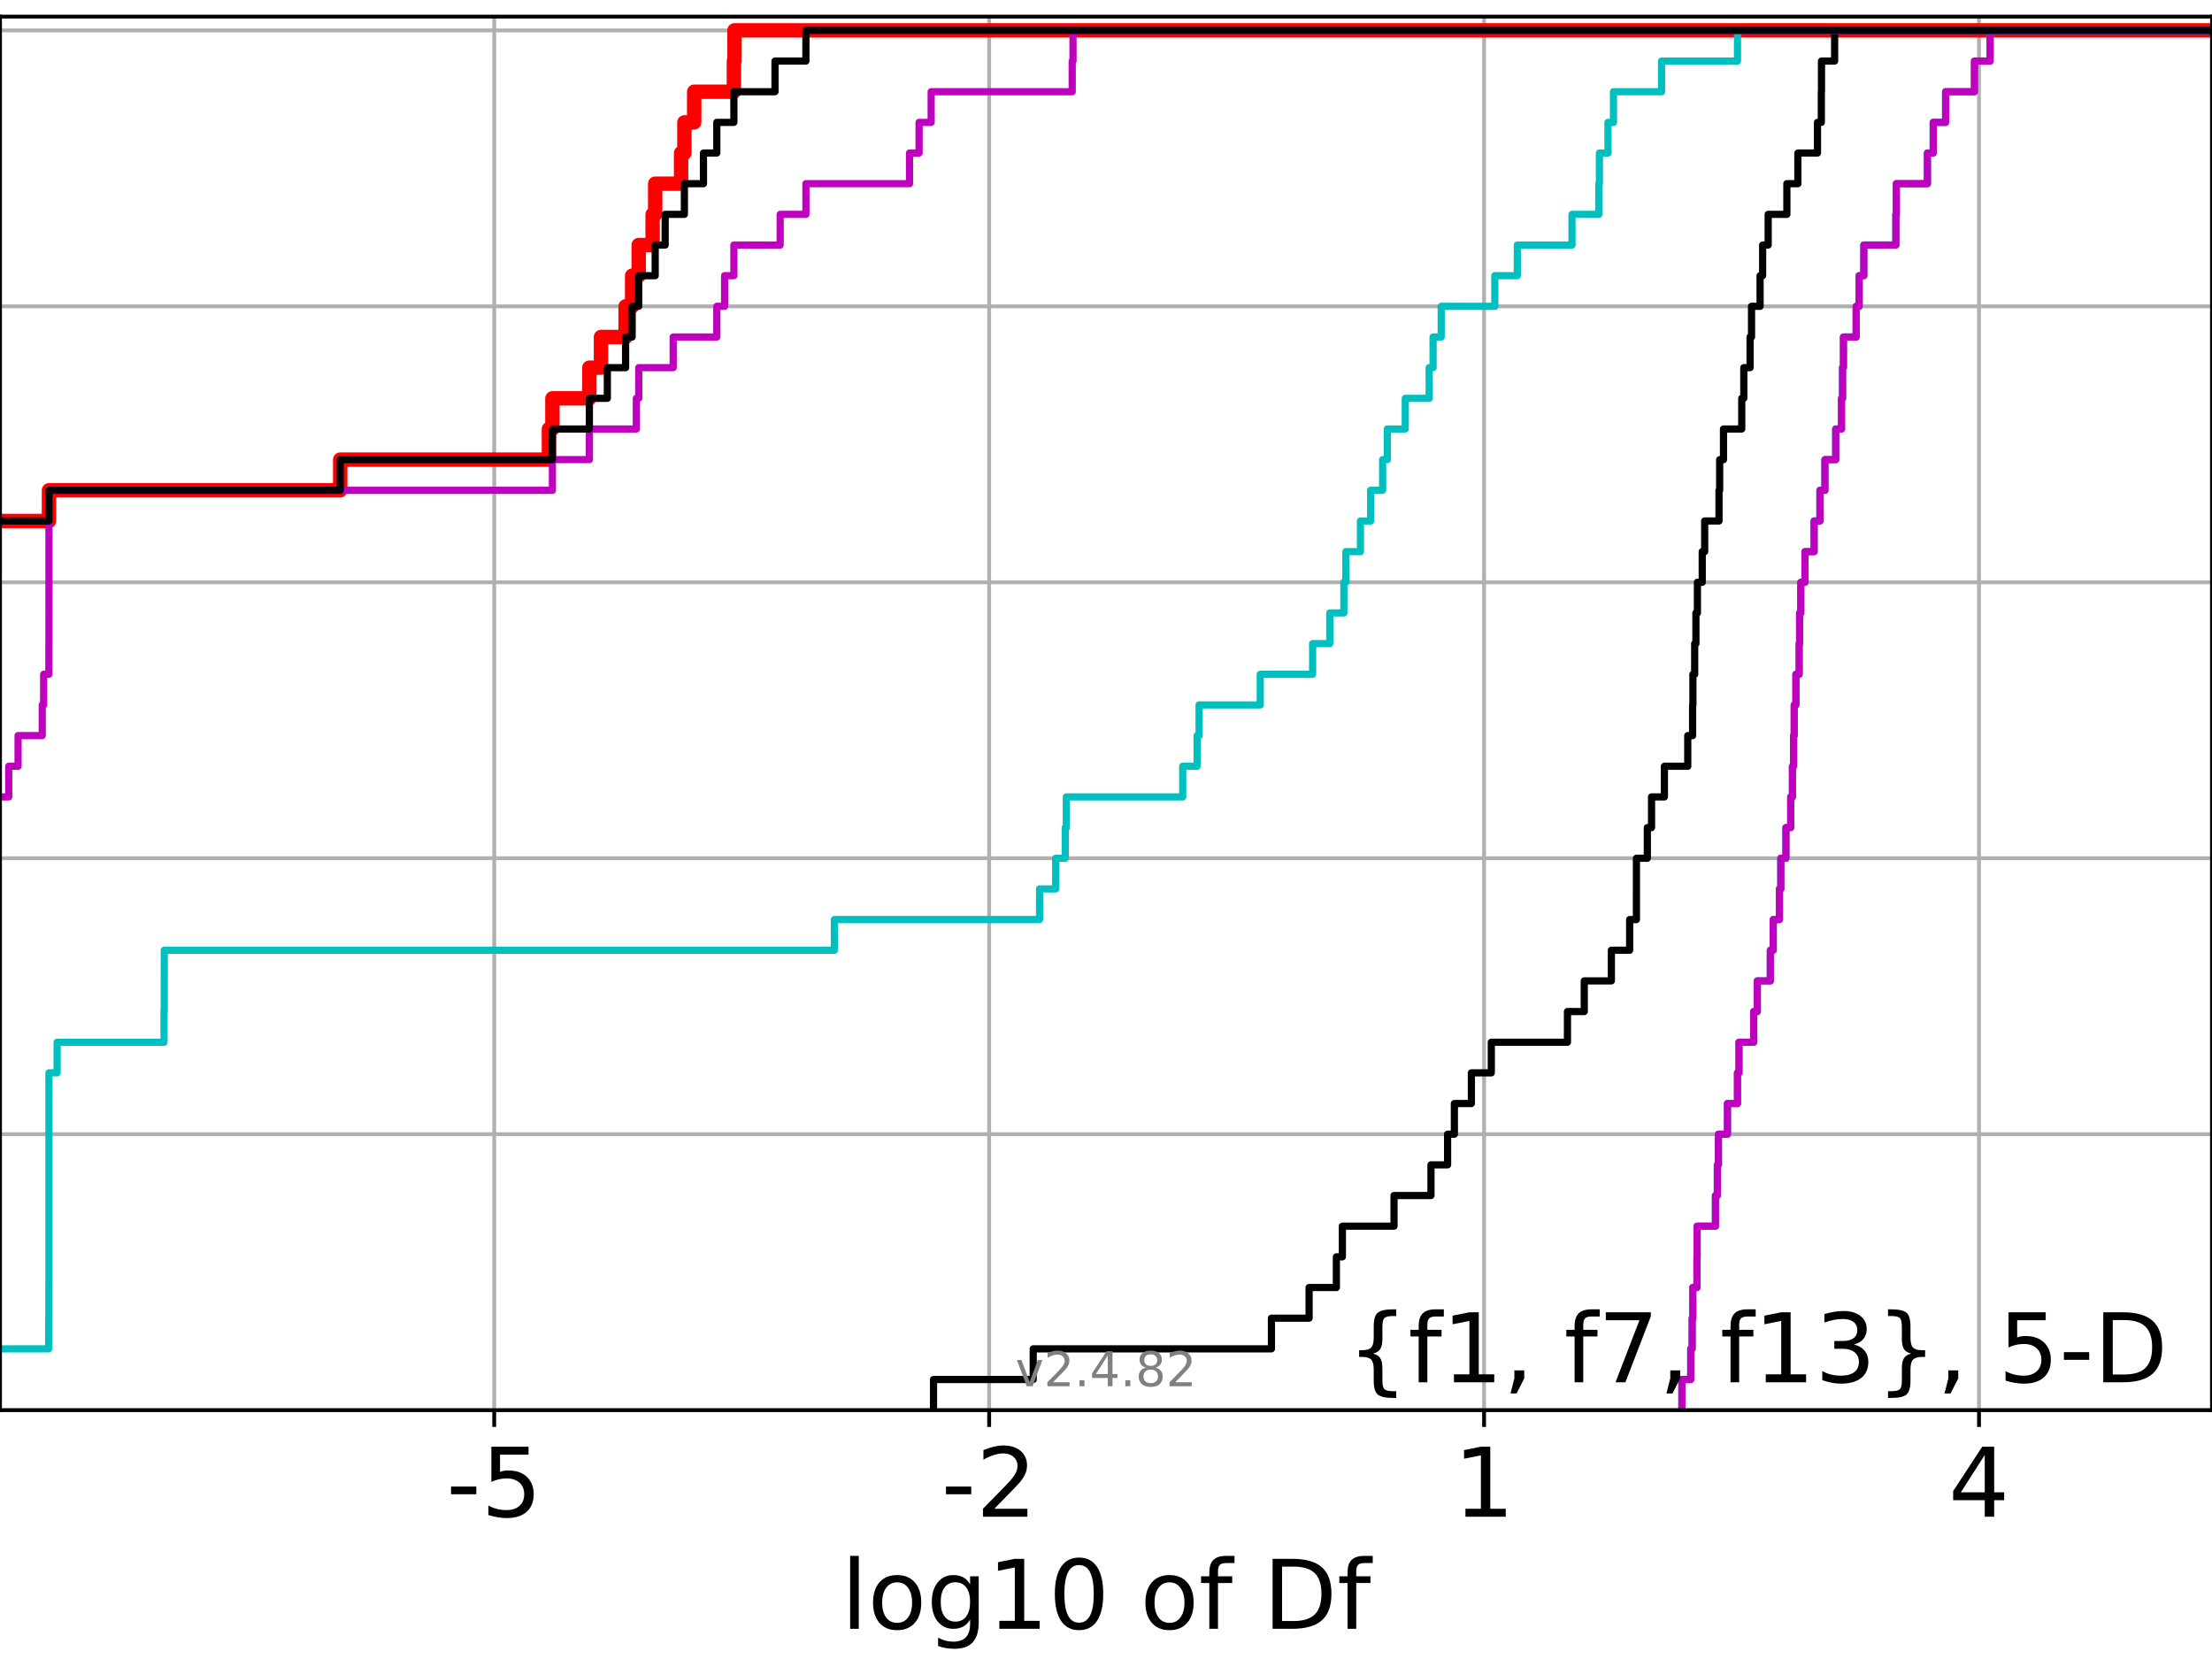 <?xml version="1.0" encoding="utf-8" standalone="no"?>
<!DOCTYPE svg PUBLIC "-//W3C//DTD SVG 1.1//EN"
  "http://www.w3.org/Graphics/SVG/1.1/DTD/svg11.dtd">
<!-- Created with matplotlib (https://matplotlib.org/) -->
<svg height="345.6pt" version="1.1" viewBox="0 0 460.8 345.6" width="460.8pt" xmlns="http://www.w3.org/2000/svg" xmlns:xlink="http://www.w3.org/1999/xlink">
 <defs>
  <style type="text/css">*{stroke-linecap:butt;stroke-linejoin:round;}</style>
 </defs>
 <g id="figure_1">
  <g id="patch_1">
   <path d="M 0 345.6 
L 460.8 345.6 
L 460.8 0 
L 0 0 
z
" style="fill:#ffffff;"/>
  </g>
  <g id="axes_1">
   <g id="patch_2">
    <path d="M 0 293.76 
L 460.8 293.76 
L 460.8 3.456 
L 0 3.456 
z
" style="fill:#ffffff;"/>
   </g>
   <g id="matplotlib.axis_1">
    <g id="xtick_1">
     <g id="line2d_1">
      <path clip-path="url(#pd1723f86e3)" d="M 102.954 293.76 
L 102.954 3.456 
" style="fill:none;stroke:#b0b0b0;stroke-linecap:square;stroke-width:0.8;"/>
     </g>
     <g id="line2d_2">
      <defs>
       <path d="M 0 0 
L 0 3.5 
" id="m54140514c9" style="stroke:#000000;stroke-width:0.8;"/>
      </defs>
      <g>
       <use style="stroke:#000000;stroke-width:0.8;" x="102.954" xlink:href="#m54140514c9" y="293.76"/>
      </g>
     </g>
     <g id="text_1">
      <!-- -5 -->
      <g transform="translate(92.984 315.957)scale(0.2 -0.2)">
       <defs>
        <path d="M 4.891 31.391 
L 31.203 31.391 
L 31.203 23.391 
L 4.891 23.391 
z
" id="DejaVuSans-45"/>
        <path d="M 10.797 72.906 
L 49.516 72.906 
L 49.516 64.594 
L 19.828 64.594 
L 19.828 46.734 
Q 21.969 47.469 24.109 47.828 
Q 26.266 48.188 28.422 48.188 
Q 40.625 48.188 47.75 41.5 
Q 54.891 34.812 54.891 23.391 
Q 54.891 11.625 47.562 5.094 
Q 40.234 -1.422 26.906 -1.422 
Q 22.312 -1.422 17.547 -0.641 
Q 12.797 0.141 7.719 1.703 
L 7.719 11.625 
Q 12.109 9.234 16.797 8.062 
Q 21.484 6.891 26.703 6.891 
Q 35.156 6.891 40.078 11.328 
Q 45.016 15.766 45.016 23.391 
Q 45.016 31 40.078 35.438 
Q 35.156 39.891 26.703 39.891 
Q 22.75 39.891 18.812 39.016 
Q 14.891 38.141 10.797 36.281 
z
" id="DejaVuSans-53"/>
       </defs>
       <use xlink:href="#DejaVuSans-45"/>
       <use x="36.084" xlink:href="#DejaVuSans-53"/>
      </g>
     </g>
    </g>
    <g id="xtick_2">
     <g id="line2d_3">
      <path clip-path="url(#pd1723f86e3)" d="M 206.057 293.76 
L 206.057 3.456 
" style="fill:none;stroke:#b0b0b0;stroke-linecap:square;stroke-width:0.8;"/>
     </g>
     <g id="line2d_4">
      <g>
       <use style="stroke:#000000;stroke-width:0.8;" x="206.057" xlink:href="#m54140514c9" y="293.76"/>
      </g>
     </g>
     <g id="text_2">
      <!-- -2 -->
      <g transform="translate(196.087 315.957)scale(0.2 -0.2)">
       <defs>
        <path d="M 19.188 8.297 
L 53.609 8.297 
L 53.609 0 
L 7.328 0 
L 7.328 8.297 
Q 12.938 14.109 22.625 23.891 
Q 32.328 33.688 34.812 36.531 
Q 39.547 41.844 41.422 45.531 
Q 43.312 49.219 43.312 52.781 
Q 43.312 58.594 39.234 62.25 
Q 35.156 65.922 28.609 65.922 
Q 23.969 65.922 18.812 64.312 
Q 13.672 62.703 7.812 59.422 
L 7.812 69.391 
Q 13.766 71.781 18.938 73 
Q 24.125 74.219 28.422 74.219 
Q 39.75 74.219 46.484 68.547 
Q 53.219 62.891 53.219 53.422 
Q 53.219 48.922 51.531 44.891 
Q 49.859 40.875 45.406 35.406 
Q 44.188 33.984 37.641 27.219 
Q 31.109 20.453 19.188 8.297 
z
" id="DejaVuSans-50"/>
       </defs>
       <use xlink:href="#DejaVuSans-45"/>
       <use x="36.084" xlink:href="#DejaVuSans-50"/>
      </g>
     </g>
    </g>
    <g id="xtick_3">
     <g id="line2d_5">
      <path clip-path="url(#pd1723f86e3)" d="M 309.16 293.76 
L 309.16 3.456 
" style="fill:none;stroke:#b0b0b0;stroke-linecap:square;stroke-width:0.8;"/>
     </g>
     <g id="line2d_6">
      <g>
       <use style="stroke:#000000;stroke-width:0.8;" x="309.16" xlink:href="#m54140514c9" y="293.76"/>
      </g>
     </g>
     <g id="text_3">
      <!-- 1 -->
      <g transform="translate(302.797 315.957)scale(0.2 -0.2)">
       <defs>
        <path d="M 12.406 8.297 
L 28.516 8.297 
L 28.516 63.922 
L 10.984 60.406 
L 10.984 69.391 
L 28.422 72.906 
L 38.281 72.906 
L 38.281 8.297 
L 54.391 8.297 
L 54.391 0 
L 12.406 0 
z
" id="DejaVuSans-49"/>
       </defs>
       <use xlink:href="#DejaVuSans-49"/>
      </g>
     </g>
    </g>
    <g id="xtick_4">
     <g id="line2d_7">
      <path clip-path="url(#pd1723f86e3)" d="M 412.262 293.76 
L 412.262 3.456 
" style="fill:none;stroke:#b0b0b0;stroke-linecap:square;stroke-width:0.8;"/>
     </g>
     <g id="line2d_8">
      <g>
       <use style="stroke:#000000;stroke-width:0.8;" x="412.262" xlink:href="#m54140514c9" y="293.76"/>
      </g>
     </g>
     <g id="text_4">
      <!-- 4 -->
      <g transform="translate(405.9 315.957)scale(0.2 -0.2)">
       <defs>
        <path d="M 37.797 64.312 
L 12.891 25.391 
L 37.797 25.391 
z
M 35.203 72.906 
L 47.609 72.906 
L 47.609 25.391 
L 58.016 25.391 
L 58.016 17.188 
L 47.609 17.188 
L 47.609 0 
L 37.797 0 
L 37.797 17.188 
L 4.891 17.188 
L 4.891 26.703 
z
" id="DejaVuSans-52"/>
       </defs>
       <use xlink:href="#DejaVuSans-52"/>
      </g>
     </g>
    </g>
    <g id="text_5">
     <!-- log10 of Df -->
     <g transform="translate(175.214 339.313)scale(0.2 -0.2)">
      <defs>
       <path d="M 9.422 75.984 
L 18.406 75.984 
L 18.406 0 
L 9.422 0 
z
" id="DejaVuSans-108"/>
       <path d="M 30.609 48.391 
Q 23.391 48.391 19.188 42.75 
Q 14.984 37.109 14.984 27.297 
Q 14.984 17.484 19.156 11.844 
Q 23.344 6.203 30.609 6.203 
Q 37.797 6.203 41.984 11.859 
Q 46.188 17.531 46.188 27.297 
Q 46.188 37.016 41.984 42.703 
Q 37.797 48.391 30.609 48.391 
z
M 30.609 56 
Q 42.328 56 49.016 48.375 
Q 55.719 40.766 55.719 27.297 
Q 55.719 13.875 49.016 6.219 
Q 42.328 -1.422 30.609 -1.422 
Q 18.844 -1.422 12.172 6.219 
Q 5.516 13.875 5.516 27.297 
Q 5.516 40.766 12.172 48.375 
Q 18.844 56 30.609 56 
z
" id="DejaVuSans-111"/>
       <path d="M 45.406 27.984 
Q 45.406 37.75 41.375 43.109 
Q 37.359 48.484 30.078 48.484 
Q 22.859 48.484 18.828 43.109 
Q 14.797 37.75 14.797 27.984 
Q 14.797 18.266 18.828 12.891 
Q 22.859 7.516 30.078 7.516 
Q 37.359 7.516 41.375 12.891 
Q 45.406 18.266 45.406 27.984 
z
M 54.391 6.781 
Q 54.391 -7.172 48.188 -13.984 
Q 42 -20.797 29.203 -20.797 
Q 24.469 -20.797 20.266 -20.094 
Q 16.062 -19.391 12.109 -17.922 
L 12.109 -9.188 
Q 16.062 -11.328 19.922 -12.344 
Q 23.781 -13.375 27.781 -13.375 
Q 36.625 -13.375 41.016 -8.766 
Q 45.406 -4.156 45.406 5.172 
L 45.406 9.625 
Q 42.625 4.781 38.281 2.391 
Q 33.938 0 27.875 0 
Q 17.828 0 11.672 7.656 
Q 5.516 15.328 5.516 27.984 
Q 5.516 40.672 11.672 48.328 
Q 17.828 56 27.875 56 
Q 33.938 56 38.281 53.609 
Q 42.625 51.219 45.406 46.391 
L 45.406 54.688 
L 54.391 54.688 
z
" id="DejaVuSans-103"/>
       <path d="M 31.781 66.406 
Q 24.172 66.406 20.328 58.906 
Q 16.5 51.422 16.5 36.375 
Q 16.5 21.391 20.328 13.891 
Q 24.172 6.391 31.781 6.391 
Q 39.453 6.391 43.281 13.891 
Q 47.125 21.391 47.125 36.375 
Q 47.125 51.422 43.281 58.906 
Q 39.453 66.406 31.781 66.406 
z
M 31.781 74.219 
Q 44.047 74.219 50.516 64.516 
Q 56.984 54.828 56.984 36.375 
Q 56.984 17.969 50.516 8.266 
Q 44.047 -1.422 31.781 -1.422 
Q 19.531 -1.422 13.062 8.266 
Q 6.594 17.969 6.594 36.375 
Q 6.594 54.828 13.062 64.516 
Q 19.531 74.219 31.781 74.219 
z
" id="DejaVuSans-48"/>
       <path id="DejaVuSans-32"/>
       <path d="M 37.109 75.984 
L 37.109 68.5 
L 28.516 68.5 
Q 23.688 68.5 21.797 66.547 
Q 19.922 64.594 19.922 59.516 
L 19.922 54.688 
L 34.719 54.688 
L 34.719 47.703 
L 19.922 47.703 
L 19.922 0 
L 10.891 0 
L 10.891 47.703 
L 2.297 47.703 
L 2.297 54.688 
L 10.891 54.688 
L 10.891 58.5 
Q 10.891 67.625 15.141 71.797 
Q 19.391 75.984 28.609 75.984 
z
" id="DejaVuSans-102"/>
       <path d="M 19.672 64.797 
L 19.672 8.109 
L 31.594 8.109 
Q 46.688 8.109 53.688 14.938 
Q 60.688 21.781 60.688 36.531 
Q 60.688 51.172 53.688 57.984 
Q 46.688 64.797 31.594 64.797 
z
M 9.812 72.906 
L 30.078 72.906 
Q 51.266 72.906 61.172 64.094 
Q 71.094 55.281 71.094 36.531 
Q 71.094 17.672 61.125 8.828 
Q 51.172 0 30.078 0 
L 9.812 0 
z
" id="DejaVuSans-68"/>
      </defs>
      <use xlink:href="#DejaVuSans-108"/>
      <use x="27.783" xlink:href="#DejaVuSans-111"/>
      <use x="88.965" xlink:href="#DejaVuSans-103"/>
      <use x="152.441" xlink:href="#DejaVuSans-49"/>
      <use x="216.064" xlink:href="#DejaVuSans-48"/>
      <use x="279.688" xlink:href="#DejaVuSans-32"/>
      <use x="311.475" xlink:href="#DejaVuSans-111"/>
      <use x="372.656" xlink:href="#DejaVuSans-102"/>
      <use x="407.861" xlink:href="#DejaVuSans-32"/>
      <use x="439.648" xlink:href="#DejaVuSans-68"/>
      <use x="516.65" xlink:href="#DejaVuSans-102"/>
     </g>
    </g>
   </g>
   <g id="matplotlib.axis_2">
    <g id="ytick_1">
     <g id="line2d_9">
      <path clip-path="url(#pd1723f86e3)" d="M 0 293.76 
L 460.8 293.76 
" style="fill:none;stroke:#b0b0b0;stroke-linecap:square;stroke-width:0.8;"/>
     </g>
     <g id="line2d_10">
      <defs>
       <path d="M 0 0 
L -3.5 0 
" id="m6c19fadbab" style="stroke:#000000;stroke-width:0.8;"/>
      </defs>
      <g>
       <use style="stroke:#000000;stroke-width:0.8;" x="0" xlink:href="#m6c19fadbab" y="293.76"/>
      </g>
     </g>
    </g>
    <g id="ytick_2">
     <g id="line2d_11">
      <path clip-path="url(#pd1723f86e3)" d="M 0 236.274 
L 460.8 236.274 
" style="fill:none;stroke:#b0b0b0;stroke-linecap:square;stroke-width:0.8;"/>
     </g>
     <g id="line2d_12">
      <g>
       <use style="stroke:#000000;stroke-width:0.8;" x="0" xlink:href="#m6c19fadbab" y="236.274"/>
      </g>
     </g>
    </g>
    <g id="ytick_3">
     <g id="line2d_13">
      <path clip-path="url(#pd1723f86e3)" d="M 0 178.788 
L 460.8 178.788 
" style="fill:none;stroke:#b0b0b0;stroke-linecap:square;stroke-width:0.8;"/>
     </g>
     <g id="line2d_14">
      <g>
       <use style="stroke:#000000;stroke-width:0.8;" x="0" xlink:href="#m6c19fadbab" y="178.788"/>
      </g>
     </g>
    </g>
    <g id="ytick_4">
     <g id="line2d_15">
      <path clip-path="url(#pd1723f86e3)" d="M 0 121.302 
L 460.8 121.302 
" style="fill:none;stroke:#b0b0b0;stroke-linecap:square;stroke-width:0.8;"/>
     </g>
     <g id="line2d_16">
      <g>
       <use style="stroke:#000000;stroke-width:0.8;" x="0" xlink:href="#m6c19fadbab" y="121.302"/>
      </g>
     </g>
    </g>
    <g id="ytick_5">
     <g id="line2d_17">
      <path clip-path="url(#pd1723f86e3)" d="M 0 63.816 
L 460.8 63.816 
" style="fill:none;stroke:#b0b0b0;stroke-linecap:square;stroke-width:0.8;"/>
     </g>
     <g id="line2d_18">
      <g>
       <use style="stroke:#000000;stroke-width:0.8;" x="0" xlink:href="#m6c19fadbab" y="63.816"/>
      </g>
     </g>
    </g>
    <g id="ytick_6">
     <g id="line2d_19">
      <path clip-path="url(#pd1723f86e3)" d="M 0 6.33 
L 460.8 6.33 
" style="fill:none;stroke:#b0b0b0;stroke-linecap:square;stroke-width:0.8;"/>
     </g>
     <g id="line2d_20">
      <g>
       <use style="stroke:#000000;stroke-width:0.8;" x="0" xlink:href="#m6c19fadbab" y="6.33"/>
      </g>
     </g>
    </g>
   </g>
   <g id="line2d_21">
    <path clip-path="url(#pd1723f86e3)" d="M -1 108.528 
L 10.201 108.528 
L 10.201 102.14 
L 70.868 102.14 
L 70.868 95.753 
L 114.346 95.753 
L 114.346 89.366 
L 115.077 89.366 
L 115.077 82.978 
L 122.775 82.978 
L 122.775 76.591 
L 125.196 76.591 
L 125.196 70.204 
L 130.326 70.204 
L 130.326 63.816 
L 131.685 63.816 
L 131.685 57.429 
L 133.053 57.429 
L 133.053 51.042 
L 135.953 51.042 
L 135.953 44.654 
L 136.488 44.654 
L 136.488 38.267 
L 141.88 38.267 
L 141.88 31.88 
L 142.57 31.88 
L 142.57 25.492 
L 144.615 25.492 
L 144.615 19.105 
L 152.882 19.105 
L 152.882 12.718 
L 153.007 12.718 
L 153.007 6.33 
L 153.007 6.33 
L 153.007 6.33 
L 460.8 6.33 
" style="fill:none;stroke:#ff0000;stroke-linecap:square;stroke-width:3;"/>
   </g>
   <g id="line2d_22">
    <path clip-path="url(#pd1723f86e3)" d="M 350.368 293.76 
L 350.368 287.373 
L 352.213 287.373 
L 352.213 280.985 
L 352.507 280.985 
L 352.507 274.598 
L 352.636 274.598 
L 352.636 268.211 
L 353.512 268.211 
L 353.512 261.823 
L 353.537 261.823 
L 353.537 255.436 
L 357.358 255.436 
L 357.358 249.049 
L 357.756 249.049 
L 357.756 242.661 
L 357.981 242.661 
L 357.981 236.274 
L 359.861 236.274 
L 359.861 229.887 
L 361.946 229.887 
L 361.946 223.499 
L 362.262 223.499 
L 362.262 217.112 
L 365.329 217.112 
L 365.329 210.725 
L 366.08 210.725 
L 366.08 204.337 
L 368.792 204.337 
L 368.792 197.95 
L 369.394 197.95 
L 369.394 191.563 
L 370.677 191.563 
L 370.677 185.175 
L 370.976 185.175 
L 370.976 178.788 
L 372.041 178.788 
L 372.041 172.401 
L 373.043 172.401 
L 373.043 166.013 
L 373.399 166.013 
L 373.399 159.626 
L 373.629 159.626 
L 373.629 153.239 
L 373.769 153.239 
L 373.769 146.851 
L 374.124 146.851 
L 374.124 140.464 
L 374.792 140.464 
L 374.792 134.077 
L 374.894 134.077 
L 374.894 127.69 
L 375.136 127.69 
L 375.136 121.302 
L 376.015 121.302 
L 376.015 114.915 
L 377.913 114.915 
L 377.913 108.528 
L 379.124 108.528 
L 379.124 102.14 
L 380.166 102.14 
L 380.166 95.753 
L 382.412 95.753 
L 382.412 89.366 
L 383.622 89.366 
L 383.622 82.978 
L 383.838 82.978 
L 383.838 76.591 
L 384.022 76.591 
L 384.022 70.204 
L 386.677 70.204 
L 386.677 63.816 
L 387.288 63.816 
L 387.288 57.429 
L 388.268 57.429 
L 388.268 51.042 
L 394.942 51.042 
L 394.942 44.654 
L 395.038 44.654 
L 395.038 38.267 
L 401.513 38.267 
L 401.513 31.88 
L 402.726 31.88 
L 402.726 25.492 
L 405.308 25.492 
L 405.308 19.105 
L 411.316 19.105 
L 411.316 12.718 
L 414.567 12.718 
L 414.567 6.33 
L 414.567 6.33 
L 414.567 6.33 
L 460.8 6.33 
" style="fill:none;stroke:#00bfbf;stroke-linecap:square;stroke-width:1.5;"/>
   </g>
   <g id="line2d_23">
    <path clip-path="url(#pd1723f86e3)" d="M 350.368 293.76 
L 350.368 287.373 
L 352.213 287.373 
L 352.213 280.985 
L 352.507 280.985 
L 352.507 274.598 
L 352.636 274.598 
L 352.636 268.211 
L 353.512 268.211 
L 353.512 261.823 
L 353.537 261.823 
L 353.537 255.436 
L 357.358 255.436 
L 357.358 249.049 
L 357.756 249.049 
L 357.756 242.661 
L 357.981 242.661 
L 357.981 236.274 
L 359.861 236.274 
L 359.861 229.887 
L 361.946 229.887 
L 361.946 223.499 
L 362.262 223.499 
L 362.262 217.112 
L 365.329 217.112 
L 365.329 210.725 
L 366.08 210.725 
L 366.08 204.337 
L 368.792 204.337 
L 368.792 197.95 
L 369.394 197.95 
L 369.394 191.563 
L 370.677 191.563 
L 370.677 185.175 
L 370.976 185.175 
L 370.976 178.788 
L 372.041 178.788 
L 372.041 172.401 
L 373.043 172.401 
L 373.043 166.013 
L 373.399 166.013 
L 373.399 159.626 
L 373.629 159.626 
L 373.629 153.239 
L 373.769 153.239 
L 373.769 146.851 
L 374.124 146.851 
L 374.124 140.464 
L 374.792 140.464 
L 374.792 134.077 
L 374.894 134.077 
L 374.894 127.69 
L 375.136 127.69 
L 375.136 121.302 
L 376.015 121.302 
L 376.015 114.915 
L 377.913 114.915 
L 377.913 108.528 
L 379.124 108.528 
L 379.124 102.14 
L 380.166 102.14 
L 380.166 95.753 
L 382.412 95.753 
L 382.412 89.366 
L 383.622 89.366 
L 383.622 82.978 
L 383.838 82.978 
L 383.838 76.591 
L 384.022 76.591 
L 384.022 70.204 
L 386.677 70.204 
L 386.677 63.816 
L 387.288 63.816 
L 387.288 57.429 
L 388.268 57.429 
L 388.268 51.042 
L 394.942 51.042 
L 394.942 44.654 
L 395.038 44.654 
L 395.038 38.267 
L 401.513 38.267 
L 401.513 31.88 
L 402.726 31.88 
L 402.726 25.492 
L 405.308 25.492 
L 405.308 19.105 
L 411.316 19.105 
L 411.316 12.718 
L 414.567 12.718 
L 414.567 6.33 
L 414.567 6.33 
L 414.567 6.33 
L 460.8 6.33 
" style="fill:none;stroke:#bf00bf;stroke-linecap:square;stroke-width:1.5;"/>
   </g>
   <g id="line2d_24">
    <path clip-path="url(#pd1723f86e3)" d="M 194.472 293.76 
L 194.472 287.373 
L 215.238 287.373 
L 215.238 280.985 
L 264.864 280.985 
L 264.864 274.598 
L 272.707 274.598 
L 272.707 268.211 
L 278.393 268.211 
L 278.393 261.823 
L 279.639 261.823 
L 279.639 255.436 
L 290.401 255.436 
L 290.401 249.049 
L 298.098 249.049 
L 298.098 242.661 
L 301.561 242.661 
L 301.561 236.274 
L 302.975 236.274 
L 302.975 229.887 
L 306.516 229.887 
L 306.516 223.499 
L 310.666 223.499 
L 310.666 217.112 
L 326.529 217.112 
L 326.529 210.725 
L 330.031 210.725 
L 330.031 204.337 
L 335.68 204.337 
L 335.68 197.95 
L 339.485 197.95 
L 339.485 191.563 
L 340.897 191.563 
L 340.897 185.175 
L 340.901 185.175 
L 340.901 178.788 
L 343.171 178.788 
L 343.171 172.401 
L 344.047 172.401 
L 344.047 166.013 
L 346.723 166.013 
L 346.723 159.626 
L 351.591 159.626 
L 351.591 153.239 
L 352.6 153.239 
L 352.6 146.851 
L 352.667 146.851 
L 352.667 140.464 
L 353.034 140.464 
L 353.034 134.077 
L 353.29 134.077 
L 353.29 127.69 
L 353.603 127.69 
L 353.603 121.302 
L 354.605 121.302 
L 354.605 114.915 
L 355.114 114.915 
L 355.114 108.528 
L 358.102 108.528 
L 358.102 102.14 
L 358.238 102.14 
L 358.238 95.753 
L 359.036 95.753 
L 359.036 89.366 
L 362.839 89.366 
L 362.839 82.978 
L 363.267 82.978 
L 363.267 76.591 
L 364.572 76.591 
L 364.572 70.204 
L 364.875 70.204 
L 364.875 63.816 
L 366.658 63.816 
L 366.658 57.429 
L 367.19 57.429 
L 367.19 51.042 
L 368.345 51.042 
L 368.345 44.654 
L 372.237 44.654 
L 372.237 38.267 
L 374.53 38.267 
L 374.53 31.88 
L 378.615 31.88 
L 378.615 25.492 
L 379.414 25.492 
L 379.414 19.105 
L 379.449 19.105 
L 379.449 12.718 
L 382.188 12.718 
L 382.188 6.33 
L 382.188 6.33 
L 382.188 6.33 
L 460.8 6.33 
" style="fill:none;stroke:#000000;stroke-linecap:square;stroke-width:1.5;"/>
   </g>
   <g id="line2d_25">
    <path clip-path="url(#pd1723f86e3)" d="M -1 280.985 
L 10.143 280.985 
L 10.143 274.598 
L 10.178 274.598 
L 10.178 268.211 
L 10.196 268.211 
L 10.196 261.823 
L 10.196 261.823 
L 10.196 255.436 
L 10.196 255.436 
L 10.196 249.049 
L 10.197 249.049 
L 10.197 242.661 
L 10.197 242.661 
L 10.197 236.274 
L 10.197 236.274 
L 10.197 229.887 
L 10.198 229.887 
L 10.198 223.499 
L 11.9 223.499 
L 11.9 217.112 
L 34.166 217.112 
L 34.166 210.725 
L 34.212 210.725 
L 34.212 204.337 
L 34.219 204.337 
L 34.219 197.95 
L 173.812 197.95 
L 173.812 191.563 
L 216.556 191.563 
L 216.556 185.175 
L 219.916 185.175 
L 219.916 178.788 
L 221.906 178.788 
L 221.906 172.401 
L 222.137 172.401 
L 222.137 166.013 
L 246.381 166.013 
L 246.381 159.626 
L 249.374 159.626 
L 249.374 153.239 
L 249.788 153.239 
L 249.788 146.851 
L 262.528 146.851 
L 262.528 140.464 
L 273.445 140.464 
L 273.445 134.077 
L 277.014 134.077 
L 277.014 127.69 
L 279.955 127.69 
L 279.955 121.302 
L 280.365 121.302 
L 280.365 114.915 
L 283.403 114.915 
L 283.403 108.528 
L 285.528 108.528 
L 285.528 102.14 
L 288.026 102.14 
L 288.026 95.753 
L 289.005 95.753 
L 289.005 89.366 
L 292.739 89.366 
L 292.739 82.978 
L 297.725 82.978 
L 297.725 76.591 
L 298.54 76.591 
L 298.54 70.204 
L 300.227 70.204 
L 300.227 63.816 
L 311.397 63.816 
L 311.397 57.429 
L 316.087 57.429 
L 316.087 51.042 
L 327.476 51.042 
L 327.476 44.654 
L 333.058 44.654 
L 333.058 38.267 
L 333.189 38.267 
L 333.189 31.88 
L 334.967 31.88 
L 334.967 25.492 
L 336.117 25.492 
L 336.117 19.105 
L 346.135 19.105 
L 346.135 12.718 
L 361.952 12.718 
L 361.952 6.33 
L 361.952 6.33 
L 361.952 6.33 
L 460.8 6.33 
" style="fill:none;stroke:#00bfbf;stroke-linecap:square;stroke-width:1.5;"/>
   </g>
   <g id="line2d_26">
    <path clip-path="url(#pd1723f86e3)" d="M -1 166.013 
L 1.819 166.013 
L 1.819 159.626 
L 3.766 159.626 
L 3.766 153.239 
L 8.799 153.239 
L 8.799 146.851 
L 9.095 146.851 
L 9.095 140.464 
L 10.18 140.464 
L 10.18 134.077 
L 10.197 134.077 
L 10.197 127.69 
L 10.198 127.69 
L 10.198 121.302 
L 10.198 121.302 
L 10.198 114.915 
L 10.198 114.915 
L 10.198 108.528 
L 10.27 108.528 
L 10.27 102.14 
L 115.077 102.14 
L 115.077 95.753 
L 122.775 95.753 
L 122.775 89.366 
L 132.558 89.366 
L 132.558 82.978 
L 133.064 82.978 
L 133.064 76.591 
L 140.237 76.591 
L 140.237 70.204 
L 149.323 70.204 
L 149.323 63.816 
L 150.947 63.816 
L 150.947 57.429 
L 152.882 57.429 
L 152.882 51.042 
L 162.523 51.042 
L 162.523 44.654 
L 167.888 44.654 
L 167.888 38.267 
L 189.467 38.267 
L 189.467 31.88 
L 191.462 31.88 
L 191.462 25.492 
L 193.977 25.492 
L 193.977 19.105 
L 223.359 19.105 
L 223.359 12.718 
L 223.523 12.718 
L 223.523 6.33 
L 223.523 6.33 
L 223.523 6.33 
L 460.8 6.33 
" style="fill:none;stroke:#bf00bf;stroke-linecap:square;stroke-width:1.5;"/>
   </g>
   <g id="line2d_27">
    <path clip-path="url(#pd1723f86e3)" d="M -1 108.528 
L 10.202 108.528 
L 10.202 102.14 
L 70.868 102.14 
L 70.868 95.753 
L 115.077 95.753 
L 115.077 89.366 
L 122.775 89.366 
L 122.775 82.978 
L 126.518 82.978 
L 126.518 76.591 
L 130.326 76.591 
L 130.326 70.204 
L 131.685 70.204 
L 131.685 63.816 
L 133.053 63.816 
L 133.053 57.429 
L 136.488 57.429 
L 136.488 51.042 
L 138.564 51.042 
L 138.564 44.654 
L 142.57 44.654 
L 142.57 38.267 
L 146.545 38.267 
L 146.545 31.88 
L 149.323 31.88 
L 149.323 25.492 
L 152.882 25.492 
L 152.882 19.105 
L 161.449 19.105 
L 161.449 12.718 
L 167.888 12.718 
L 167.888 6.33 
L 167.888 6.33 
L 167.888 6.33 
L 460.8 6.33 
" style="fill:none;stroke:#000000;stroke-linecap:square;stroke-width:1.5;"/>
   </g>
   <g id="patch_3">
    <path d="M 0 293.76 
L 0 3.456 
" style="fill:none;stroke:#000000;stroke-linecap:square;stroke-linejoin:miter;stroke-width:0.8;"/>
   </g>
   <g id="patch_4">
    <path d="M 460.8 293.76 
L 460.8 3.456 
" style="fill:none;stroke:#000000;stroke-linecap:square;stroke-linejoin:miter;stroke-width:0.8;"/>
   </g>
   <g id="patch_5">
    <path d="M -0 293.76 
L 460.8 293.76 
" style="fill:none;stroke:#000000;stroke-linecap:square;stroke-linejoin:miter;stroke-width:0.8;"/>
   </g>
   <g id="patch_6">
    <path d="M -0 3.456 
L 460.8 3.456 
" style="fill:none;stroke:#000000;stroke-linecap:square;stroke-linejoin:miter;stroke-width:0.8;"/>
   </g>
   <g id="text_6">
    <!-- {f1, f7, f13}, 5-D -->
    <g transform="translate(280.634 287.954)scale(0.2 -0.2)">
     <defs>
      <path d="M 51.125 -9.281 
L 51.125 -16.312 
L 48.094 -16.312 
Q 35.938 -16.312 31.812 -12.688 
Q 27.688 -9.078 27.688 1.703 
L 27.688 13.375 
Q 27.688 20.75 25.047 23.578 
Q 22.406 26.422 15.484 26.422 
L 12.5 26.422 
L 12.5 33.406 
L 15.484 33.406 
Q 22.469 33.406 25.078 36.203 
Q 27.688 39.016 27.688 46.297 
L 27.688 58.016 
Q 27.688 68.797 31.812 72.391 
Q 35.938 75.984 48.094 75.984 
L 51.125 75.984 
L 51.125 69 
L 47.797 69 
Q 40.922 69 38.812 66.844 
Q 36.719 64.703 36.719 57.812 
L 36.719 45.703 
Q 36.719 38.031 34.5 34.562 
Q 32.281 31.109 26.906 29.891 
Q 32.328 28.562 34.516 25.094 
Q 36.719 21.625 36.719 14.016 
L 36.719 1.906 
Q 36.719 -4.984 38.812 -7.125 
Q 40.922 -9.281 47.797 -9.281 
z
" id="DejaVuSans-123"/>
      <path d="M 11.719 12.406 
L 22.016 12.406 
L 22.016 4 
L 14.016 -11.625 
L 7.719 -11.625 
L 11.719 4 
z
" id="DejaVuSans-44"/>
      <path d="M 8.203 72.906 
L 55.078 72.906 
L 55.078 68.703 
L 28.609 0 
L 18.312 0 
L 43.219 64.594 
L 8.203 64.594 
z
" id="DejaVuSans-55"/>
      <path d="M 40.578 39.312 
Q 47.656 37.797 51.625 33 
Q 55.609 28.219 55.609 21.188 
Q 55.609 10.406 48.188 4.484 
Q 40.766 -1.422 27.094 -1.422 
Q 22.516 -1.422 17.656 -0.516 
Q 12.797 0.391 7.625 2.203 
L 7.625 11.719 
Q 11.719 9.328 16.594 8.109 
Q 21.484 6.891 26.812 6.891 
Q 36.078 6.891 40.938 10.547 
Q 45.797 14.203 45.797 21.188 
Q 45.797 27.641 41.281 31.266 
Q 36.766 34.906 28.719 34.906 
L 20.219 34.906 
L 20.219 43.016 
L 29.109 43.016 
Q 36.375 43.016 40.234 45.922 
Q 44.094 48.828 44.094 54.297 
Q 44.094 59.906 40.109 62.906 
Q 36.141 65.922 28.719 65.922 
Q 24.656 65.922 20.016 65.031 
Q 15.375 64.156 9.812 62.312 
L 9.812 71.094 
Q 15.438 72.656 20.344 73.438 
Q 25.25 74.219 29.594 74.219 
Q 40.828 74.219 47.359 69.109 
Q 53.906 64.016 53.906 55.328 
Q 53.906 49.266 50.438 45.094 
Q 46.969 40.922 40.578 39.312 
z
" id="DejaVuSans-51"/>
      <path d="M 12.5 -9.281 
L 15.922 -9.281 
Q 22.75 -9.281 24.828 -7.172 
Q 26.906 -5.078 26.906 1.906 
L 26.906 14.016 
Q 26.906 21.625 29.094 25.094 
Q 31.297 28.562 36.719 29.891 
Q 31.297 31.109 29.094 34.562 
Q 26.906 38.031 26.906 45.703 
L 26.906 57.812 
Q 26.906 64.75 24.828 66.875 
Q 22.75 69 15.922 69 
L 12.5 69 
L 12.5 75.984 
L 15.578 75.984 
Q 27.734 75.984 31.812 72.391 
Q 35.891 68.797 35.891 58.016 
L 35.891 46.297 
Q 35.891 39.016 38.516 36.203 
Q 41.156 33.406 48.094 33.406 
L 51.125 33.406 
L 51.125 26.422 
L 48.094 26.422 
Q 41.156 26.422 38.516 23.578 
Q 35.891 20.75 35.891 13.375 
L 35.891 1.703 
Q 35.891 -9.078 31.812 -12.688 
Q 27.734 -16.312 15.578 -16.312 
L 12.5 -16.312 
z
" id="DejaVuSans-125"/>
     </defs>
     <use xlink:href="#DejaVuSans-123"/>
     <use x="63.623" xlink:href="#DejaVuSans-102"/>
     <use x="98.828" xlink:href="#DejaVuSans-49"/>
     <use x="162.451" xlink:href="#DejaVuSans-44"/>
     <use x="194.238" xlink:href="#DejaVuSans-32"/>
     <use x="226.025" xlink:href="#DejaVuSans-102"/>
     <use x="261.23" xlink:href="#DejaVuSans-55"/>
     <use x="324.854" xlink:href="#DejaVuSans-44"/>
     <use x="356.641" xlink:href="#DejaVuSans-32"/>
     <use x="388.428" xlink:href="#DejaVuSans-102"/>
     <use x="423.633" xlink:href="#DejaVuSans-49"/>
     <use x="487.256" xlink:href="#DejaVuSans-51"/>
     <use x="550.879" xlink:href="#DejaVuSans-125"/>
     <use x="614.502" xlink:href="#DejaVuSans-44"/>
     <use x="646.289" xlink:href="#DejaVuSans-32"/>
     <use x="678.076" xlink:href="#DejaVuSans-53"/>
     <use x="741.699" xlink:href="#DejaVuSans-45"/>
     <use x="777.783" xlink:href="#DejaVuSans-68"/>
    </g>
   </g>
   <g id="text_7">
    <!-- v2.4.82 -->
    <g style="fill:#808080;" transform="translate(211.537 288.777)scale(0.1 -0.1)">
     <defs>
      <path d="M 2.984 54.688 
L 12.5 54.688 
L 29.594 8.797 
L 46.688 54.688 
L 56.203 54.688 
L 35.688 0 
L 23.484 0 
z
" id="DejaVuSans-118"/>
      <path d="M 10.688 12.406 
L 21 12.406 
L 21 0 
L 10.688 0 
z
" id="DejaVuSans-46"/>
      <path d="M 31.781 34.625 
Q 24.75 34.625 20.719 30.859 
Q 16.703 27.094 16.703 20.516 
Q 16.703 13.922 20.719 10.156 
Q 24.75 6.391 31.781 6.391 
Q 38.812 6.391 42.859 10.172 
Q 46.922 13.969 46.922 20.516 
Q 46.922 27.094 42.891 30.859 
Q 38.875 34.625 31.781 34.625 
z
M 21.922 38.812 
Q 15.578 40.375 12.031 44.719 
Q 8.5 49.078 8.5 55.328 
Q 8.5 64.062 14.719 69.141 
Q 20.953 74.219 31.781 74.219 
Q 42.672 74.219 48.875 69.141 
Q 55.078 64.062 55.078 55.328 
Q 55.078 49.078 51.531 44.719 
Q 48 40.375 41.703 38.812 
Q 48.828 37.156 52.797 32.312 
Q 56.781 27.484 56.781 20.516 
Q 56.781 9.906 50.312 4.234 
Q 43.844 -1.422 31.781 -1.422 
Q 19.734 -1.422 13.25 4.234 
Q 6.781 9.906 6.781 20.516 
Q 6.781 27.484 10.781 32.312 
Q 14.797 37.156 21.922 38.812 
z
M 18.312 54.391 
Q 18.312 48.734 21.844 45.562 
Q 25.391 42.391 31.781 42.391 
Q 38.141 42.391 41.719 45.562 
Q 45.312 48.734 45.312 54.391 
Q 45.312 60.062 41.719 63.234 
Q 38.141 66.406 31.781 66.406 
Q 25.391 66.406 21.844 63.234 
Q 18.312 60.062 18.312 54.391 
z
" id="DejaVuSans-56"/>
     </defs>
     <use xlink:href="#DejaVuSans-118"/>
     <use x="59.18" xlink:href="#DejaVuSans-50"/>
     <use x="122.803" xlink:href="#DejaVuSans-46"/>
     <use x="154.59" xlink:href="#DejaVuSans-52"/>
     <use x="218.213" xlink:href="#DejaVuSans-46"/>
     <use x="250" xlink:href="#DejaVuSans-56"/>
     <use x="313.623" xlink:href="#DejaVuSans-50"/>
    </g>
   </g>
  </g>
 </g>
 <defs>
  <clipPath id="pd1723f86e3">
   <rect height="290.304" width="460.8" x="0" y="3.456"/>
  </clipPath>
 </defs>
</svg>
